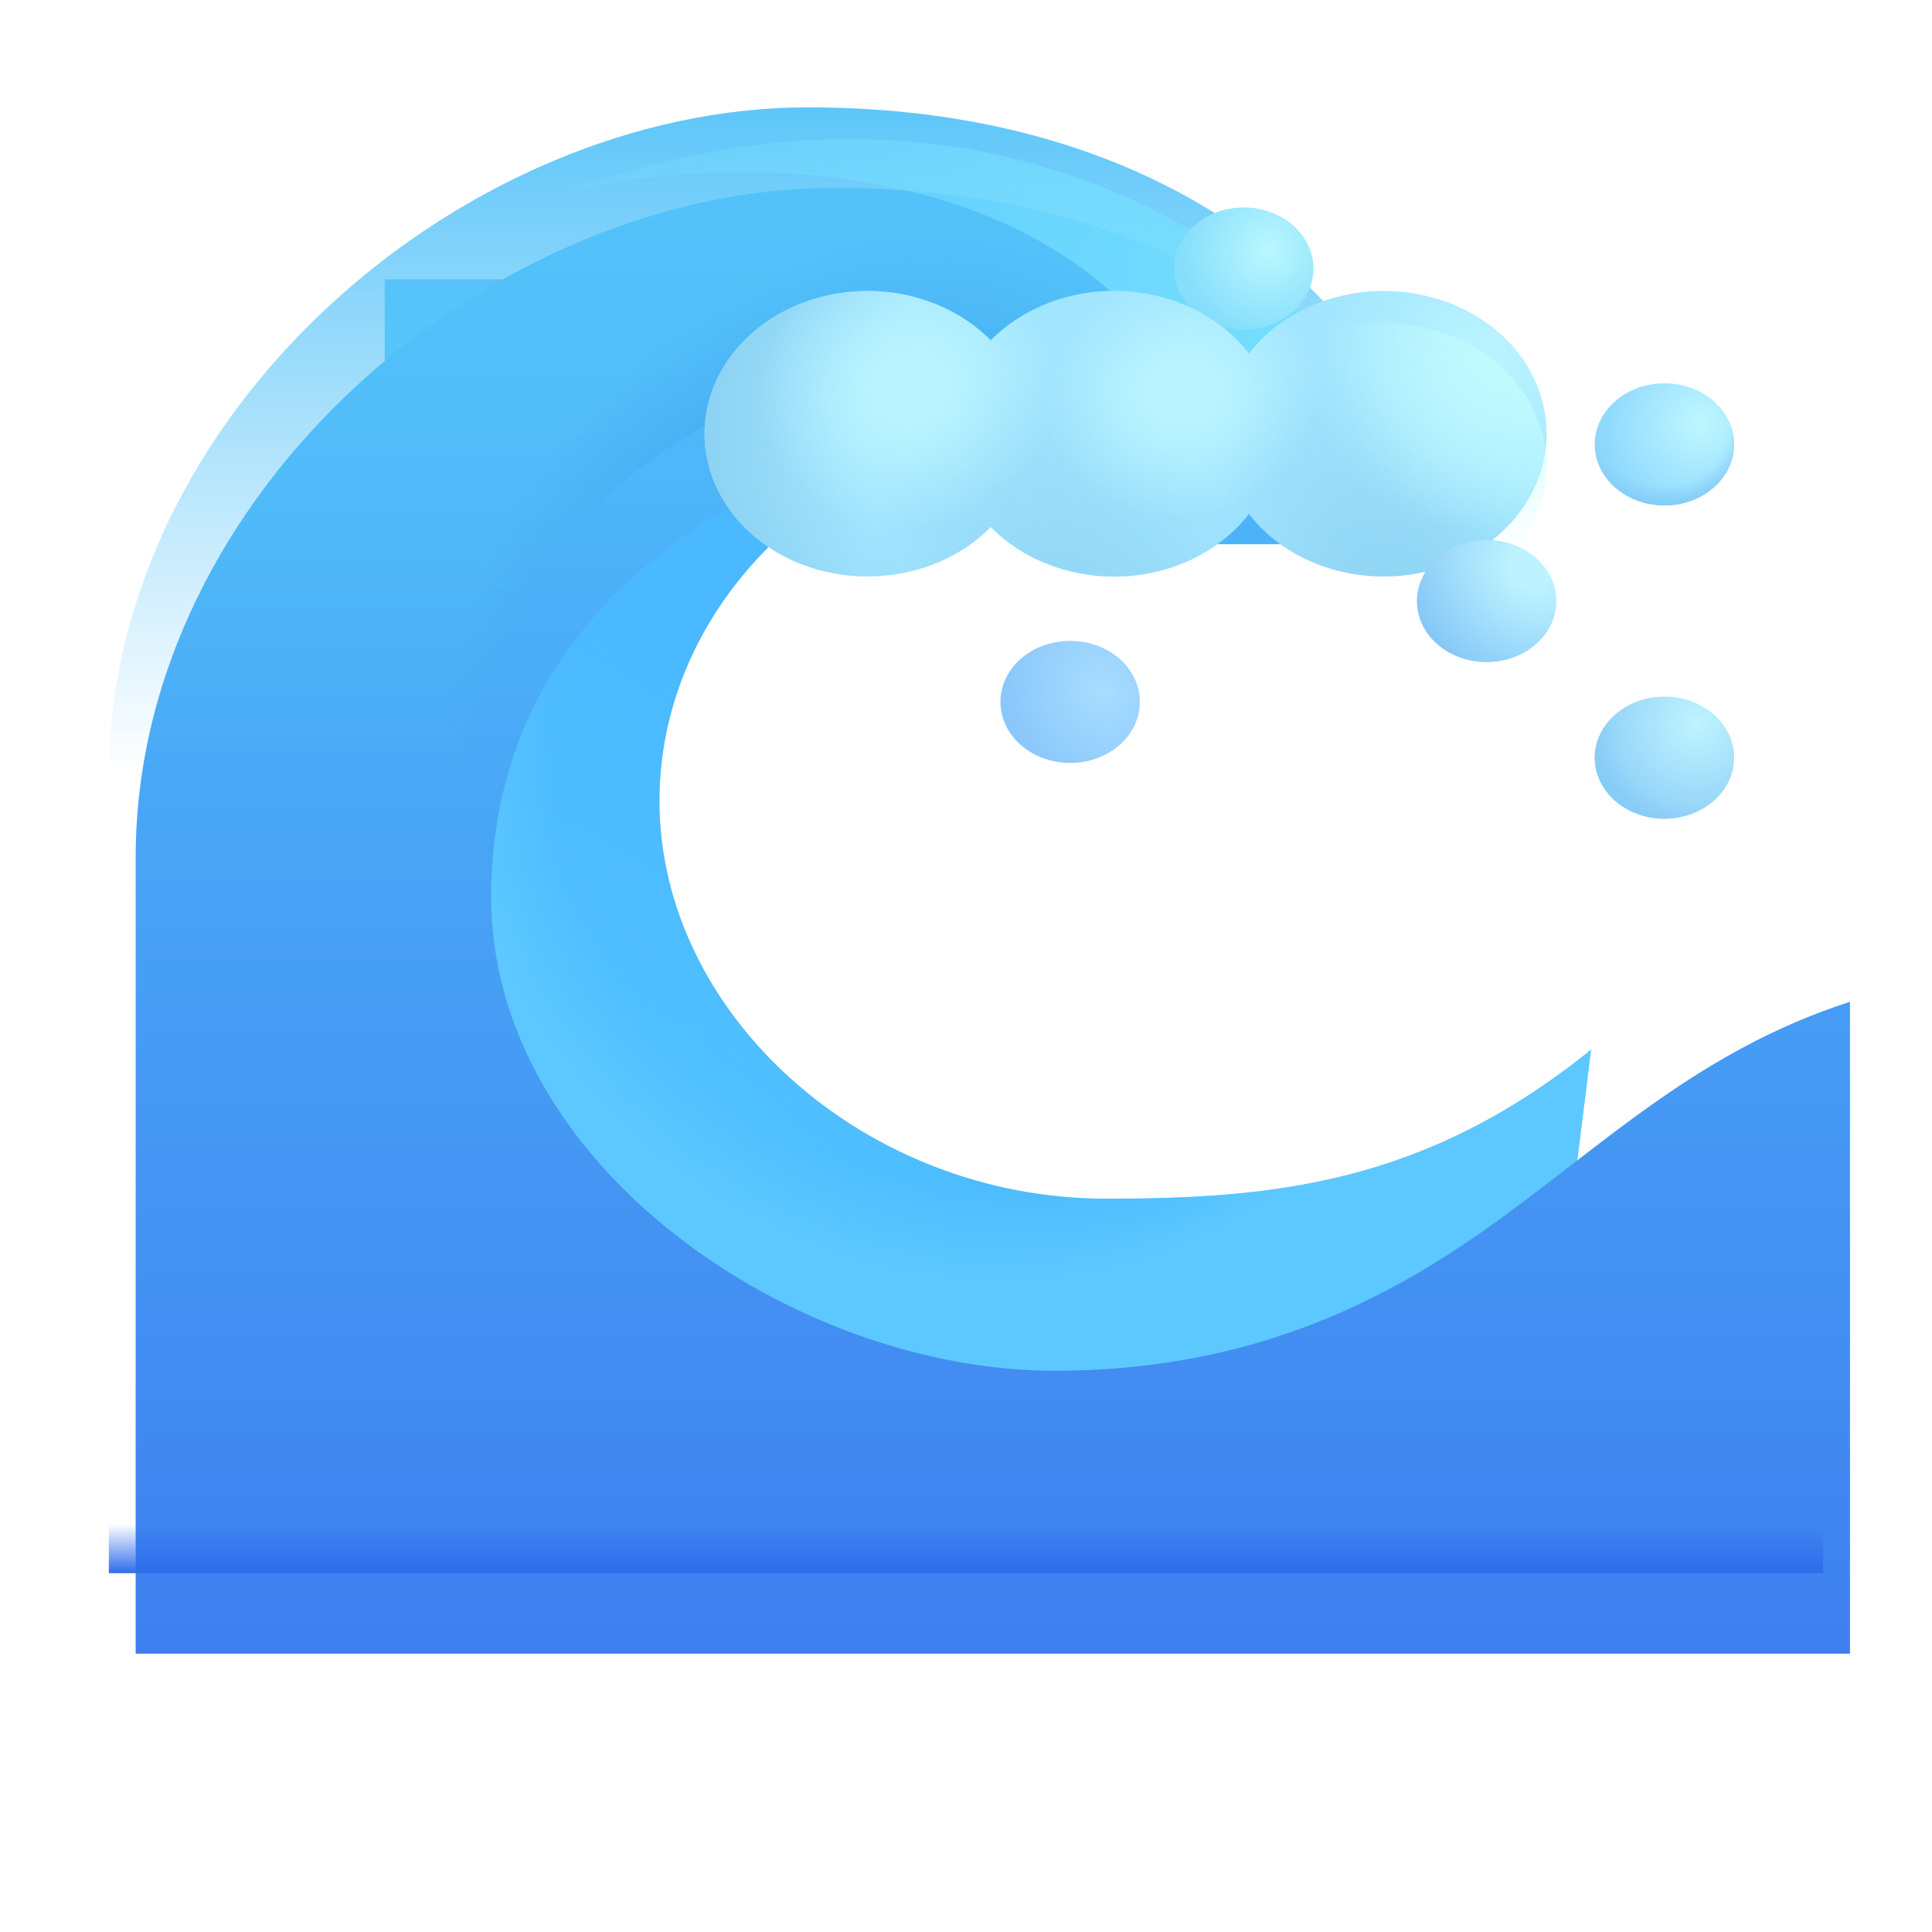 <svg width="18" height="18" viewBox="0 0 18 18" fill="none" xmlns="http://www.w3.org/2000/svg">
<path d="M10.26 3.876V2.604H3.585V13.053H14.415L14.823 9.781C13.268 11.037 11.851 11.168 10.306 11.168C8.044 11.168 6.144 9.444 6.144 7.463C6.144 6.991 6.25 6.523 6.457 6.086C6.665 5.649 6.968 5.253 7.351 4.919C7.733 4.586 8.187 4.322 8.687 4.143C9.186 3.964 9.721 3.873 10.26 3.876Z" fill="#4AB9FF"/>
<path d="M10.26 3.876V2.604H3.585V13.053H14.415L14.823 9.781C13.268 11.037 11.851 11.168 10.306 11.168C8.044 11.168 6.144 9.444 6.144 7.463C6.144 6.991 6.25 6.523 6.457 6.086C6.665 5.649 6.968 5.253 7.351 4.919C7.733 4.586 8.187 4.322 8.687 4.143C9.186 3.964 9.721 3.873 10.26 3.876Z" fill="url(#paint0_radial_280_2269)"/>
<path d="M10.26 3.876V2.604H3.585V13.053H14.415L14.823 9.781C13.268 11.037 11.851 11.168 10.306 11.168C8.044 11.168 6.144 9.444 6.144 7.463C6.144 6.991 6.25 6.523 6.457 6.086C6.665 5.649 6.968 5.253 7.351 4.919C7.733 4.586 8.187 4.322 8.687 4.143C9.186 3.964 9.721 3.873 10.26 3.876Z" fill="url(#paint1_radial_280_2269)"/>
<g filter="url(#filter0_ii_280_2269)">
<path d="M1.014 7.238V14.657H16.986V8.583C15.566 9.043 14.697 9.915 13.63 10.675C12.618 11.396 11.369 12.021 9.573 12.021C7.148 12.021 4.326 10.11 4.326 7.604C4.326 4.595 7.282 3.312 8.91 3.312C9.565 3.312 9.845 3.434 9.957 3.495L10.647 4.32H13.034V3.844C12.651 2.896 11.012 1 7.528 1C4.326 1 1.014 3.844 1.014 7.238Z" fill="url(#paint2_linear_280_2269)"/>
</g>
<path d="M1.014 7.238V14.657H16.986V8.583C15.566 9.043 14.697 9.915 13.63 10.675C12.618 11.396 11.369 12.021 9.573 12.021C7.148 12.021 4.326 10.11 4.326 7.604C4.326 4.595 7.282 3.312 8.91 3.312C9.565 3.312 9.845 3.434 9.957 3.495L10.647 4.32H13.034V3.844C12.651 2.896 11.012 1 7.528 1C4.326 1 1.014 3.844 1.014 7.238Z" fill="url(#paint3_linear_280_2269)"/>
<path d="M1.014 7.238V14.657H16.986V8.583C15.566 9.043 14.697 9.915 13.63 10.675C12.618 11.396 11.369 12.021 9.573 12.021C7.148 12.021 4.326 10.11 4.326 7.604C4.326 4.595 7.282 3.312 8.91 3.312C9.565 3.312 9.845 3.434 9.957 3.495L10.647 4.32H13.034V3.844C12.651 2.896 11.012 1 7.528 1C4.326 1 1.014 3.844 1.014 7.238Z" fill="url(#paint4_linear_280_2269)"/>
<path d="M1.014 7.238V14.657H16.986V8.583C15.566 9.043 14.697 9.915 13.63 10.675C12.618 11.396 11.369 12.021 9.573 12.021C7.148 12.021 4.326 10.11 4.326 7.604C4.326 4.595 7.282 3.312 8.91 3.312C9.565 3.312 9.845 3.434 9.957 3.495L10.647 4.32H13.034V3.844C12.651 2.896 11.012 1 7.528 1C4.326 1 1.014 3.844 1.014 7.238Z" fill="url(#paint5_radial_280_2269)"/>
<g filter="url(#filter1_f_280_2269)">
<path d="M5.256 1.792C9.206 0.348 11.894 2.394 12.744 3.597L11.239 3.913C10.037 1.345 6.749 1.429 5.256 1.792Z" fill="url(#paint6_linear_280_2269)"/>
</g>
<path d="M15.507 4.709C15.866 4.709 16.157 4.454 16.157 4.14C16.157 3.826 15.866 3.571 15.507 3.571C15.149 3.571 14.858 3.826 14.858 4.14C14.858 4.454 15.149 4.709 15.507 4.709Z" fill="url(#paint7_radial_280_2269)"/>
<path d="M15.507 4.709C15.866 4.709 16.157 4.454 16.157 4.14C16.157 3.826 15.866 3.571 15.507 3.571C15.149 3.571 14.858 3.826 14.858 4.14C14.858 4.454 15.149 4.709 15.507 4.709Z" fill="url(#paint8_radial_280_2269)"/>
<path d="M15.507 7.628C15.866 7.628 16.157 7.373 16.157 7.059C16.157 6.745 15.866 6.49 15.507 6.49C15.149 6.49 14.858 6.745 14.858 7.059C14.858 7.373 15.149 7.628 15.507 7.628Z" fill="url(#paint9_radial_280_2269)"/>
<path d="M15.507 7.628C15.866 7.628 16.157 7.373 16.157 7.059C16.157 6.745 15.866 6.49 15.507 6.49C15.149 6.49 14.858 6.745 14.858 7.059C14.858 7.373 15.149 7.628 15.507 7.628Z" fill="url(#paint10_radial_280_2269)"/>
<g filter="url(#filter2_i_280_2269)">
<path d="M9.871 7.208C10.229 7.208 10.52 6.954 10.52 6.639C10.52 6.325 10.229 6.071 9.871 6.071C9.512 6.071 9.221 6.325 9.221 6.639C9.221 6.954 9.512 7.208 9.871 7.208Z" fill="url(#paint11_radial_280_2269)"/>
</g>
<path d="M11.588 3.071C11.946 3.071 12.237 2.816 12.237 2.502C12.237 2.188 11.946 1.933 11.588 1.933C11.229 1.933 10.938 2.188 10.938 2.502C10.938 2.816 11.229 3.071 11.588 3.071Z" fill="url(#paint12_radial_280_2269)"/>
<g filter="url(#filter3_i_280_2269)">
<path fill-rule="evenodd" clip-rule="evenodd" d="M9.231 5.21C9.029 5.415 8.759 5.562 8.46 5.629C8.16 5.696 7.843 5.682 7.553 5.587C7.263 5.493 7.013 5.323 6.836 5.1C6.659 4.877 6.564 4.612 6.564 4.341C6.564 4.069 6.659 3.805 6.836 3.582C7.013 3.359 7.263 3.189 7.553 3.094C7.843 3 8.16 2.985 8.46 3.052C8.759 3.12 9.029 3.266 9.231 3.471C9.383 3.317 9.574 3.195 9.788 3.115C10.003 3.035 10.235 3 10.468 3.012C10.7 3.024 10.927 3.082 11.129 3.183C11.332 3.284 11.505 3.424 11.636 3.594C11.818 3.358 12.082 3.18 12.388 3.086C12.694 2.992 13.027 2.986 13.337 3.07C13.648 3.153 13.919 3.322 14.112 3.551C14.305 3.78 14.409 4.057 14.409 4.341C14.409 4.625 14.305 4.902 14.112 5.131C13.919 5.36 13.648 5.529 13.337 5.612C13.027 5.696 12.694 5.69 12.388 5.596C12.082 5.502 11.818 5.324 11.636 5.088C11.505 5.258 11.332 5.398 11.129 5.499C10.927 5.6 10.7 5.658 10.468 5.67C10.235 5.682 10.002 5.646 9.788 5.566C9.574 5.487 9.383 5.365 9.231 5.21Z" fill="#A1E5FF"/>
<path fill-rule="evenodd" clip-rule="evenodd" d="M9.231 5.21C9.029 5.415 8.759 5.562 8.46 5.629C8.16 5.696 7.843 5.682 7.553 5.587C7.263 5.493 7.013 5.323 6.836 5.1C6.659 4.877 6.564 4.612 6.564 4.341C6.564 4.069 6.659 3.805 6.836 3.582C7.013 3.359 7.263 3.189 7.553 3.094C7.843 3 8.16 2.985 8.46 3.052C8.759 3.12 9.029 3.266 9.231 3.471C9.383 3.317 9.574 3.195 9.788 3.115C10.003 3.035 10.235 3 10.468 3.012C10.7 3.024 10.927 3.082 11.129 3.183C11.332 3.284 11.505 3.424 11.636 3.594C11.818 3.358 12.082 3.18 12.388 3.086C12.694 2.992 13.027 2.986 13.337 3.07C13.648 3.153 13.919 3.322 14.112 3.551C14.305 3.78 14.409 4.057 14.409 4.341C14.409 4.625 14.305 4.902 14.112 5.131C13.919 5.36 13.648 5.529 13.337 5.612C13.027 5.696 12.694 5.69 12.388 5.596C12.082 5.502 11.818 5.324 11.636 5.088C11.505 5.258 11.332 5.398 11.129 5.499C10.927 5.6 10.7 5.658 10.468 5.67C10.235 5.682 10.002 5.646 9.788 5.566C9.574 5.487 9.383 5.365 9.231 5.21Z" fill="url(#paint13_radial_280_2269)"/>
<path fill-rule="evenodd" clip-rule="evenodd" d="M9.231 5.21C9.029 5.415 8.759 5.562 8.46 5.629C8.16 5.696 7.843 5.682 7.553 5.587C7.263 5.493 7.013 5.323 6.836 5.1C6.659 4.877 6.564 4.612 6.564 4.341C6.564 4.069 6.659 3.805 6.836 3.582C7.013 3.359 7.263 3.189 7.553 3.094C7.843 3 8.16 2.985 8.46 3.052C8.759 3.12 9.029 3.266 9.231 3.471C9.383 3.317 9.574 3.195 9.788 3.115C10.003 3.035 10.235 3 10.468 3.012C10.7 3.024 10.927 3.082 11.129 3.183C11.332 3.284 11.505 3.424 11.636 3.594C11.818 3.358 12.082 3.18 12.388 3.086C12.694 2.992 13.027 2.986 13.337 3.07C13.648 3.153 13.919 3.322 14.112 3.551C14.305 3.78 14.409 4.057 14.409 4.341C14.409 4.625 14.305 4.902 14.112 5.131C13.919 5.36 13.648 5.529 13.337 5.612C13.027 5.696 12.694 5.69 12.388 5.596C12.082 5.502 11.818 5.324 11.636 5.088C11.505 5.258 11.332 5.398 11.129 5.499C10.927 5.6 10.7 5.658 10.468 5.67C10.235 5.682 10.002 5.646 9.788 5.566C9.574 5.487 9.383 5.365 9.231 5.21Z" fill="url(#paint14_radial_280_2269)"/>
<path fill-rule="evenodd" clip-rule="evenodd" d="M9.231 5.21C9.029 5.415 8.759 5.562 8.46 5.629C8.16 5.696 7.843 5.682 7.553 5.587C7.263 5.493 7.013 5.323 6.836 5.1C6.659 4.877 6.564 4.612 6.564 4.341C6.564 4.069 6.659 3.805 6.836 3.582C7.013 3.359 7.263 3.189 7.553 3.094C7.843 3 8.16 2.985 8.46 3.052C8.759 3.12 9.029 3.266 9.231 3.471C9.383 3.317 9.574 3.195 9.788 3.115C10.003 3.035 10.235 3 10.468 3.012C10.7 3.024 10.927 3.082 11.129 3.183C11.332 3.284 11.505 3.424 11.636 3.594C11.818 3.358 12.082 3.18 12.388 3.086C12.694 2.992 13.027 2.986 13.337 3.07C13.648 3.153 13.919 3.322 14.112 3.551C14.305 3.78 14.409 4.057 14.409 4.341C14.409 4.625 14.305 4.902 14.112 5.131C13.919 5.36 13.648 5.529 13.337 5.612C13.027 5.696 12.694 5.69 12.388 5.596C12.082 5.502 11.818 5.324 11.636 5.088C11.505 5.258 11.332 5.398 11.129 5.499C10.927 5.6 10.7 5.658 10.468 5.67C10.235 5.682 10.002 5.646 9.788 5.566C9.574 5.487 9.383 5.365 9.231 5.21Z" fill="url(#paint15_radial_280_2269)"/>
<path fill-rule="evenodd" clip-rule="evenodd" d="M9.231 5.21C9.029 5.415 8.759 5.562 8.46 5.629C8.16 5.696 7.843 5.682 7.553 5.587C7.263 5.493 7.013 5.323 6.836 5.1C6.659 4.877 6.564 4.612 6.564 4.341C6.564 4.069 6.659 3.805 6.836 3.582C7.013 3.359 7.263 3.189 7.553 3.094C7.843 3 8.16 2.985 8.46 3.052C8.759 3.12 9.029 3.266 9.231 3.471C9.383 3.317 9.574 3.195 9.788 3.115C10.003 3.035 10.235 3 10.468 3.012C10.7 3.024 10.927 3.082 11.129 3.183C11.332 3.284 11.505 3.424 11.636 3.594C11.818 3.358 12.082 3.18 12.388 3.086C12.694 2.992 13.027 2.986 13.337 3.07C13.648 3.153 13.919 3.322 14.112 3.551C14.305 3.78 14.409 4.057 14.409 4.341C14.409 4.625 14.305 4.902 14.112 5.131C13.919 5.36 13.648 5.529 13.337 5.612C13.027 5.696 12.694 5.69 12.388 5.596C12.082 5.502 11.818 5.324 11.636 5.088C11.505 5.258 11.332 5.398 11.129 5.499C10.927 5.6 10.7 5.658 10.468 5.67C10.235 5.682 10.002 5.646 9.788 5.566C9.574 5.487 9.383 5.365 9.231 5.21Z" fill="url(#paint16_radial_280_2269)"/>
<path fill-rule="evenodd" clip-rule="evenodd" d="M9.231 5.21C9.029 5.415 8.759 5.562 8.46 5.629C8.16 5.696 7.843 5.682 7.553 5.587C7.263 5.493 7.013 5.323 6.836 5.1C6.659 4.877 6.564 4.612 6.564 4.341C6.564 4.069 6.659 3.805 6.836 3.582C7.013 3.359 7.263 3.189 7.553 3.094C7.843 3 8.16 2.985 8.46 3.052C8.759 3.12 9.029 3.266 9.231 3.471C9.383 3.317 9.574 3.195 9.788 3.115C10.003 3.035 10.235 3 10.468 3.012C10.7 3.024 10.927 3.082 11.129 3.183C11.332 3.284 11.505 3.424 11.636 3.594C11.818 3.358 12.082 3.18 12.388 3.086C12.694 2.992 13.027 2.986 13.337 3.07C13.648 3.153 13.919 3.322 14.112 3.551C14.305 3.78 14.409 4.057 14.409 4.341C14.409 4.625 14.305 4.902 14.112 5.131C13.919 5.36 13.648 5.529 13.337 5.612C13.027 5.696 12.694 5.69 12.388 5.596C12.082 5.502 11.818 5.324 11.636 5.088C11.505 5.258 11.332 5.398 11.129 5.499C10.927 5.6 10.7 5.658 10.468 5.67C10.235 5.682 10.002 5.646 9.788 5.566C9.574 5.487 9.383 5.365 9.231 5.21Z" fill="url(#paint17_radial_280_2269)"/>
<path fill-rule="evenodd" clip-rule="evenodd" d="M9.231 5.21C9.029 5.415 8.759 5.562 8.46 5.629C8.16 5.696 7.843 5.682 7.553 5.587C7.263 5.493 7.013 5.323 6.836 5.1C6.659 4.877 6.564 4.612 6.564 4.341C6.564 4.069 6.659 3.805 6.836 3.582C7.013 3.359 7.263 3.189 7.553 3.094C7.843 3 8.16 2.985 8.46 3.052C8.759 3.12 9.029 3.266 9.231 3.471C9.383 3.317 9.574 3.195 9.788 3.115C10.003 3.035 10.235 3 10.468 3.012C10.7 3.024 10.927 3.082 11.129 3.183C11.332 3.284 11.505 3.424 11.636 3.594C11.818 3.358 12.082 3.18 12.388 3.086C12.694 2.992 13.027 2.986 13.337 3.07C13.648 3.153 13.919 3.322 14.112 3.551C14.305 3.78 14.409 4.057 14.409 4.341C14.409 4.625 14.305 4.902 14.112 5.131C13.919 5.36 13.648 5.529 13.337 5.612C13.027 5.696 12.694 5.69 12.388 5.596C12.082 5.502 11.818 5.324 11.636 5.088C11.505 5.258 11.332 5.398 11.129 5.499C10.927 5.6 10.7 5.658 10.468 5.67C10.235 5.682 10.002 5.646 9.788 5.566C9.574 5.487 9.383 5.365 9.231 5.21Z" fill="url(#paint18_radial_280_2269)"/>
</g>
<path fill-rule="evenodd" clip-rule="evenodd" d="M9.231 5.21C9.029 5.415 8.759 5.562 8.46 5.629C8.16 5.696 7.843 5.682 7.553 5.587C7.263 5.493 7.013 5.323 6.836 5.1C6.659 4.877 6.564 4.612 6.564 4.341C6.564 4.069 6.659 3.805 6.836 3.582C7.013 3.359 7.263 3.189 7.553 3.094C7.843 3 8.16 2.985 8.46 3.052C8.759 3.12 9.029 3.266 9.231 3.471C9.383 3.317 9.574 3.195 9.788 3.115C10.003 3.035 10.235 3 10.468 3.012C10.7 3.024 10.927 3.082 11.129 3.183C11.332 3.284 11.505 3.424 11.636 3.594C11.818 3.358 12.082 3.18 12.388 3.086C12.694 2.992 13.027 2.986 13.337 3.07C13.648 3.153 13.919 3.322 14.112 3.551C14.305 3.78 14.409 4.057 14.409 4.341C14.409 4.625 14.305 4.902 14.112 5.131C13.919 5.36 13.648 5.529 13.337 5.612C13.027 5.696 12.694 5.69 12.388 5.596C12.082 5.502 11.818 5.324 11.636 5.088C11.505 5.258 11.332 5.398 11.129 5.499C10.927 5.6 10.7 5.658 10.468 5.67C10.235 5.682 10.002 5.646 9.788 5.566C9.574 5.487 9.383 5.365 9.231 5.21Z" fill="url(#paint19_radial_280_2269)"/>
<path d="M13.851 6.169C14.209 6.169 14.5 5.914 14.5 5.6C14.5 5.285 14.209 5.031 13.851 5.031C13.492 5.031 13.201 5.285 13.201 5.6C13.201 5.914 13.492 6.169 13.851 6.169Z" fill="url(#paint20_radial_280_2269)"/>
<defs>
<filter id="filter0_ii_280_2269" x="0.764" y="1" width="16.721" height="14.157" filterUnits="userSpaceOnUse" color-interpolation-filters="sRGB">
<feFlood flood-opacity="0" result="BackgroundImageFix"/>
<feBlend mode="normal" in="SourceGraphic" in2="BackgroundImageFix" result="shape"/>
<feColorMatrix in="SourceAlpha" type="matrix" values="0 0 0 0 0 0 0 0 0 0 0 0 0 0 0 0 0 0 127 0" result="hardAlpha"/>
<feOffset dx="-0.25" dy="0.5"/>
<feGaussianBlur stdDeviation="0.25"/>
<feComposite in2="hardAlpha" operator="arithmetic" k2="-1" k3="1"/>
<feColorMatrix type="matrix" values="0 0 0 0 0.31 0 0 0 0 0.612 0 0 0 0 0.996 0 0 0 1 0"/>
<feBlend mode="normal" in2="shape" result="effect1_innerShadow_280_2269"/>
<feColorMatrix in="SourceAlpha" type="matrix" values="0 0 0 0 0 0 0 0 0 0 0 0 0 0 0 0 0 0 127 0" result="hardAlpha"/>
<feOffset dx="0.5" dy="0.25"/>
<feGaussianBlur stdDeviation="0.5"/>
<feComposite in2="hardAlpha" operator="arithmetic" k2="-1" k3="1"/>
<feColorMatrix type="matrix" values="0 0 0 0 0.18 0 0 0 0 0.502 0 0 0 0 0.882 0 0 0 1 0"/>
<feBlend mode="normal" in2="effect1_innerShadow_280_2269" result="effect2_innerShadow_280_2269"/>
</filter>
<filter id="filter1_f_280_2269" x="4.006" y="0.045" width="9.989" height="5.117" filterUnits="userSpaceOnUse" color-interpolation-filters="sRGB">
<feFlood flood-opacity="0" result="BackgroundImageFix"/>
<feBlend mode="normal" in="SourceGraphic" in2="BackgroundImageFix" result="shape"/>
<feGaussianBlur stdDeviation="0.625" result="effect1_foregroundBlur_280_2269"/>
</filter>
<filter id="filter2_i_280_2269" x="9.221" y="5.971" width="1.399" height="1.238" filterUnits="userSpaceOnUse" color-interpolation-filters="sRGB">
<feFlood flood-opacity="0" result="BackgroundImageFix"/>
<feBlend mode="normal" in="SourceGraphic" in2="BackgroundImageFix" result="shape"/>
<feColorMatrix in="SourceAlpha" type="matrix" values="0 0 0 0 0 0 0 0 0 0 0 0 0 0 0 0 0 0 127 0" result="hardAlpha"/>
<feOffset dx="0.1" dy="-0.1"/>
<feGaussianBlur stdDeviation="0.25"/>
<feComposite in2="hardAlpha" operator="arithmetic" k2="-1" k3="1"/>
<feColorMatrix type="matrix" values="0 0 0 0 0.506 0 0 0 0 0.745 0 0 0 0 0.973 0 0 0 1 0"/>
<feBlend mode="normal" in2="shape" result="effect1_innerShadow_280_2269"/>
</filter>
<filter id="filter3_i_280_2269" x="6.564" y="2.71" width="7.844" height="2.962" filterUnits="userSpaceOnUse" color-interpolation-filters="sRGB">
<feFlood flood-opacity="0" result="BackgroundImageFix"/>
<feBlend mode="normal" in="SourceGraphic" in2="BackgroundImageFix" result="shape"/>
<feColorMatrix in="SourceAlpha" type="matrix" values="0 0 0 0 0 0 0 0 0 0 0 0 0 0 0 0 0 0 127 0" result="hardAlpha"/>
<feOffset dy="-0.3"/>
<feGaussianBlur stdDeviation="0.625"/>
<feComposite in2="hardAlpha" operator="arithmetic" k2="-1" k3="1"/>
<feColorMatrix type="matrix" values="0 0 0 0 0.498 0 0 0 0 0.741 0 0 0 0 0.957 0 0 0 1 0"/>
<feBlend mode="normal" in2="shape" result="effect1_innerShadow_280_2269"/>
</filter>
<radialGradient id="paint0_radial_280_2269" cx="0" cy="0" r="1" gradientUnits="userSpaceOnUse" gradientTransform="translate(6.477 11.707) rotate(-39.846) scale(4.076 8.939)">
<stop stop-color="#52C2FF"/>
<stop offset="1" stop-color="#52C2FF" stop-opacity="0"/>
</radialGradient>
<radialGradient id="paint1_radial_280_2269" cx="0" cy="0" r="1" gradientUnits="userSpaceOnUse" gradientTransform="translate(8.937 7.365) rotate(129.185) scale(4.422 4.798)">
<stop offset="0.813" stop-color="#5DC8FF" stop-opacity="0"/>
<stop offset="1" stop-color="#5DC8FF"/>
</radialGradient>
<linearGradient id="paint2_linear_280_2269" x1="9" y1="1" x2="9" y2="14.657" gradientUnits="userSpaceOnUse">
<stop stop-color="#52C3FB"/>
<stop offset="1" stop-color="#3E7FF0"/>
</linearGradient>
<linearGradient id="paint3_linear_280_2269" x1="9" y1="0.572" x2="9" y2="7.219" gradientUnits="userSpaceOnUse">
<stop stop-color="#53C2F9"/>
<stop offset="1" stop-color="#53C2F9" stop-opacity="0"/>
</linearGradient>
<linearGradient id="paint4_linear_280_2269" x1="9.719" y1="14.657" x2="9.719" y2="14.204" gradientUnits="userSpaceOnUse">
<stop stop-color="#2E6DEA"/>
<stop offset="1" stop-color="#2E6DEA" stop-opacity="0"/>
</linearGradient>
<radialGradient id="paint5_radial_280_2269" cx="0" cy="0" r="1" gradientUnits="userSpaceOnUse" gradientTransform="translate(7.681 5.804) rotate(42.967) scale(2.971 3.999)">
<stop offset="0.33" stop-color="#40A3EE"/>
<stop offset="1" stop-color="#40A3EE" stop-opacity="0"/>
</radialGradient>
<linearGradient id="paint6_linear_280_2269" x1="12.025" y1="3.598" x2="3.174" y2="-0.235" gradientUnits="userSpaceOnUse">
<stop stop-color="#74DEFF"/>
<stop offset="1" stop-color="#74DEFF" stop-opacity="0"/>
</linearGradient>
<radialGradient id="paint7_radial_280_2269" cx="0" cy="0" r="1" gradientUnits="userSpaceOnUse" gradientTransform="translate(15.839 3.942) rotate(146.761) scale(0.901 0.861)">
<stop stop-color="#BFF7FF"/>
<stop offset="1" stop-color="#8FD9FE"/>
</radialGradient>
<radialGradient id="paint8_radial_280_2269" cx="0" cy="0" r="1" gradientUnits="userSpaceOnUse" gradientTransform="translate(15.507 3.988) rotate(90) scale(0.72 0.822)">
<stop offset="0.738" stop-color="#85CCF6" stop-opacity="0"/>
<stop offset="1" stop-color="#85CCF6"/>
</radialGradient>
<radialGradient id="paint9_radial_280_2269" cx="0" cy="0" r="1" gradientUnits="userSpaceOnUse" gradientTransform="translate(15.811 6.738) rotate(139.654) scale(0.952 0.94)">
<stop stop-color="#BFF4FF"/>
<stop offset="1" stop-color="#90D0F8"/>
</radialGradient>
<radialGradient id="paint10_radial_280_2269" cx="0" cy="0" r="1" gradientUnits="userSpaceOnUse" gradientTransform="translate(15.796 6.78) rotate(128.584) scale(1.016 1.055)">
<stop offset="0.738" stop-color="#85CCF6" stop-opacity="0"/>
<stop offset="1" stop-color="#85CCF6"/>
</radialGradient>
<radialGradient id="paint11_radial_280_2269" cx="0" cy="0" r="1" gradientUnits="userSpaceOnUse" gradientTransform="translate(10.173 6.541) rotate(147.641) scale(0.872 1.033)">
<stop stop-color="#A8DDFF"/>
<stop offset="1" stop-color="#8AC7FB"/>
</radialGradient>
<radialGradient id="paint12_radial_280_2269" cx="0" cy="0" r="1" gradientUnits="userSpaceOnUse" gradientTransform="translate(11.819 2.327) rotate(141.361) scale(0.826 0.798)">
<stop stop-color="#BBF7FF"/>
<stop offset="1" stop-color="#85DEFB"/>
</radialGradient>
<radialGradient id="paint13_radial_280_2269" cx="0" cy="0" r="1" gradientUnits="userSpaceOnUse" gradientTransform="translate(12.836 4.341) rotate(180) scale(6.699 4.17)">
<stop offset="0.719" stop-color="#86CCEE" stop-opacity="0"/>
<stop offset="1" stop-color="#86CCEE"/>
</radialGradient>
<radialGradient id="paint14_radial_280_2269" cx="0" cy="0" r="1" gradientUnits="userSpaceOnUse" gradientTransform="translate(10.218 7.555) rotate(-103.496) scale(4.049 2.144)">
<stop stop-color="#86CCEE"/>
<stop offset="0.991" stop-color="#86CCEE" stop-opacity="0"/>
</radialGradient>
<radialGradient id="paint15_radial_280_2269" cx="0" cy="0" r="1" gradientUnits="userSpaceOnUse" gradientTransform="translate(13.357 6.836) rotate(-113.947) scale(3.471 1.79)">
<stop stop-color="#86CCEE"/>
<stop offset="0.991" stop-color="#86CCEE" stop-opacity="0"/>
</radialGradient>
<radialGradient id="paint16_radial_280_2269" cx="0" cy="0" r="1" gradientUnits="userSpaceOnUse" gradientTransform="translate(8.481 3.909) rotate(153.862) scale(1.427 1.308)">
<stop offset="0.194" stop-color="#BBF4FF"/>
<stop offset="1" stop-color="#BBF4FF" stop-opacity="0"/>
</radialGradient>
<radialGradient id="paint17_radial_280_2269" cx="0" cy="0" r="1" gradientUnits="userSpaceOnUse" gradientTransform="translate(11.016 3.954) rotate(162.899) scale(1.313 1.167)">
<stop offset="0.194" stop-color="#BBF4FF"/>
<stop offset="1" stop-color="#BBF4FF" stop-opacity="0"/>
</radialGradient>
<radialGradient id="paint18_radial_280_2269" cx="0" cy="0" r="1" gradientUnits="userSpaceOnUse" gradientTransform="translate(13.834 3.629) rotate(155.155) scale(1.694 1.58)">
<stop stop-color="#BBF4FF"/>
<stop offset="1" stop-color="#BBF4FF" stop-opacity="0"/>
</radialGradient>
<radialGradient id="paint19_radial_280_2269" cx="0" cy="0" r="1" gradientUnits="userSpaceOnUse" gradientTransform="translate(14.409 3.195) rotate(144.491) scale(1.971 2.051)">
<stop stop-color="#C3FDFF"/>
<stop offset="1" stop-color="#C3FDFF" stop-opacity="0"/>
</radialGradient>
<radialGradient id="paint20_radial_280_2269" cx="0" cy="0" r="1" gradientUnits="userSpaceOnUse" gradientTransform="translate(14.248 5.305) rotate(135.745) scale(1.132 1.356)">
<stop offset="0.143" stop-color="#BDF3FF"/>
<stop offset="1" stop-color="#83C5F7"/>
</radialGradient>
</defs>
</svg>

